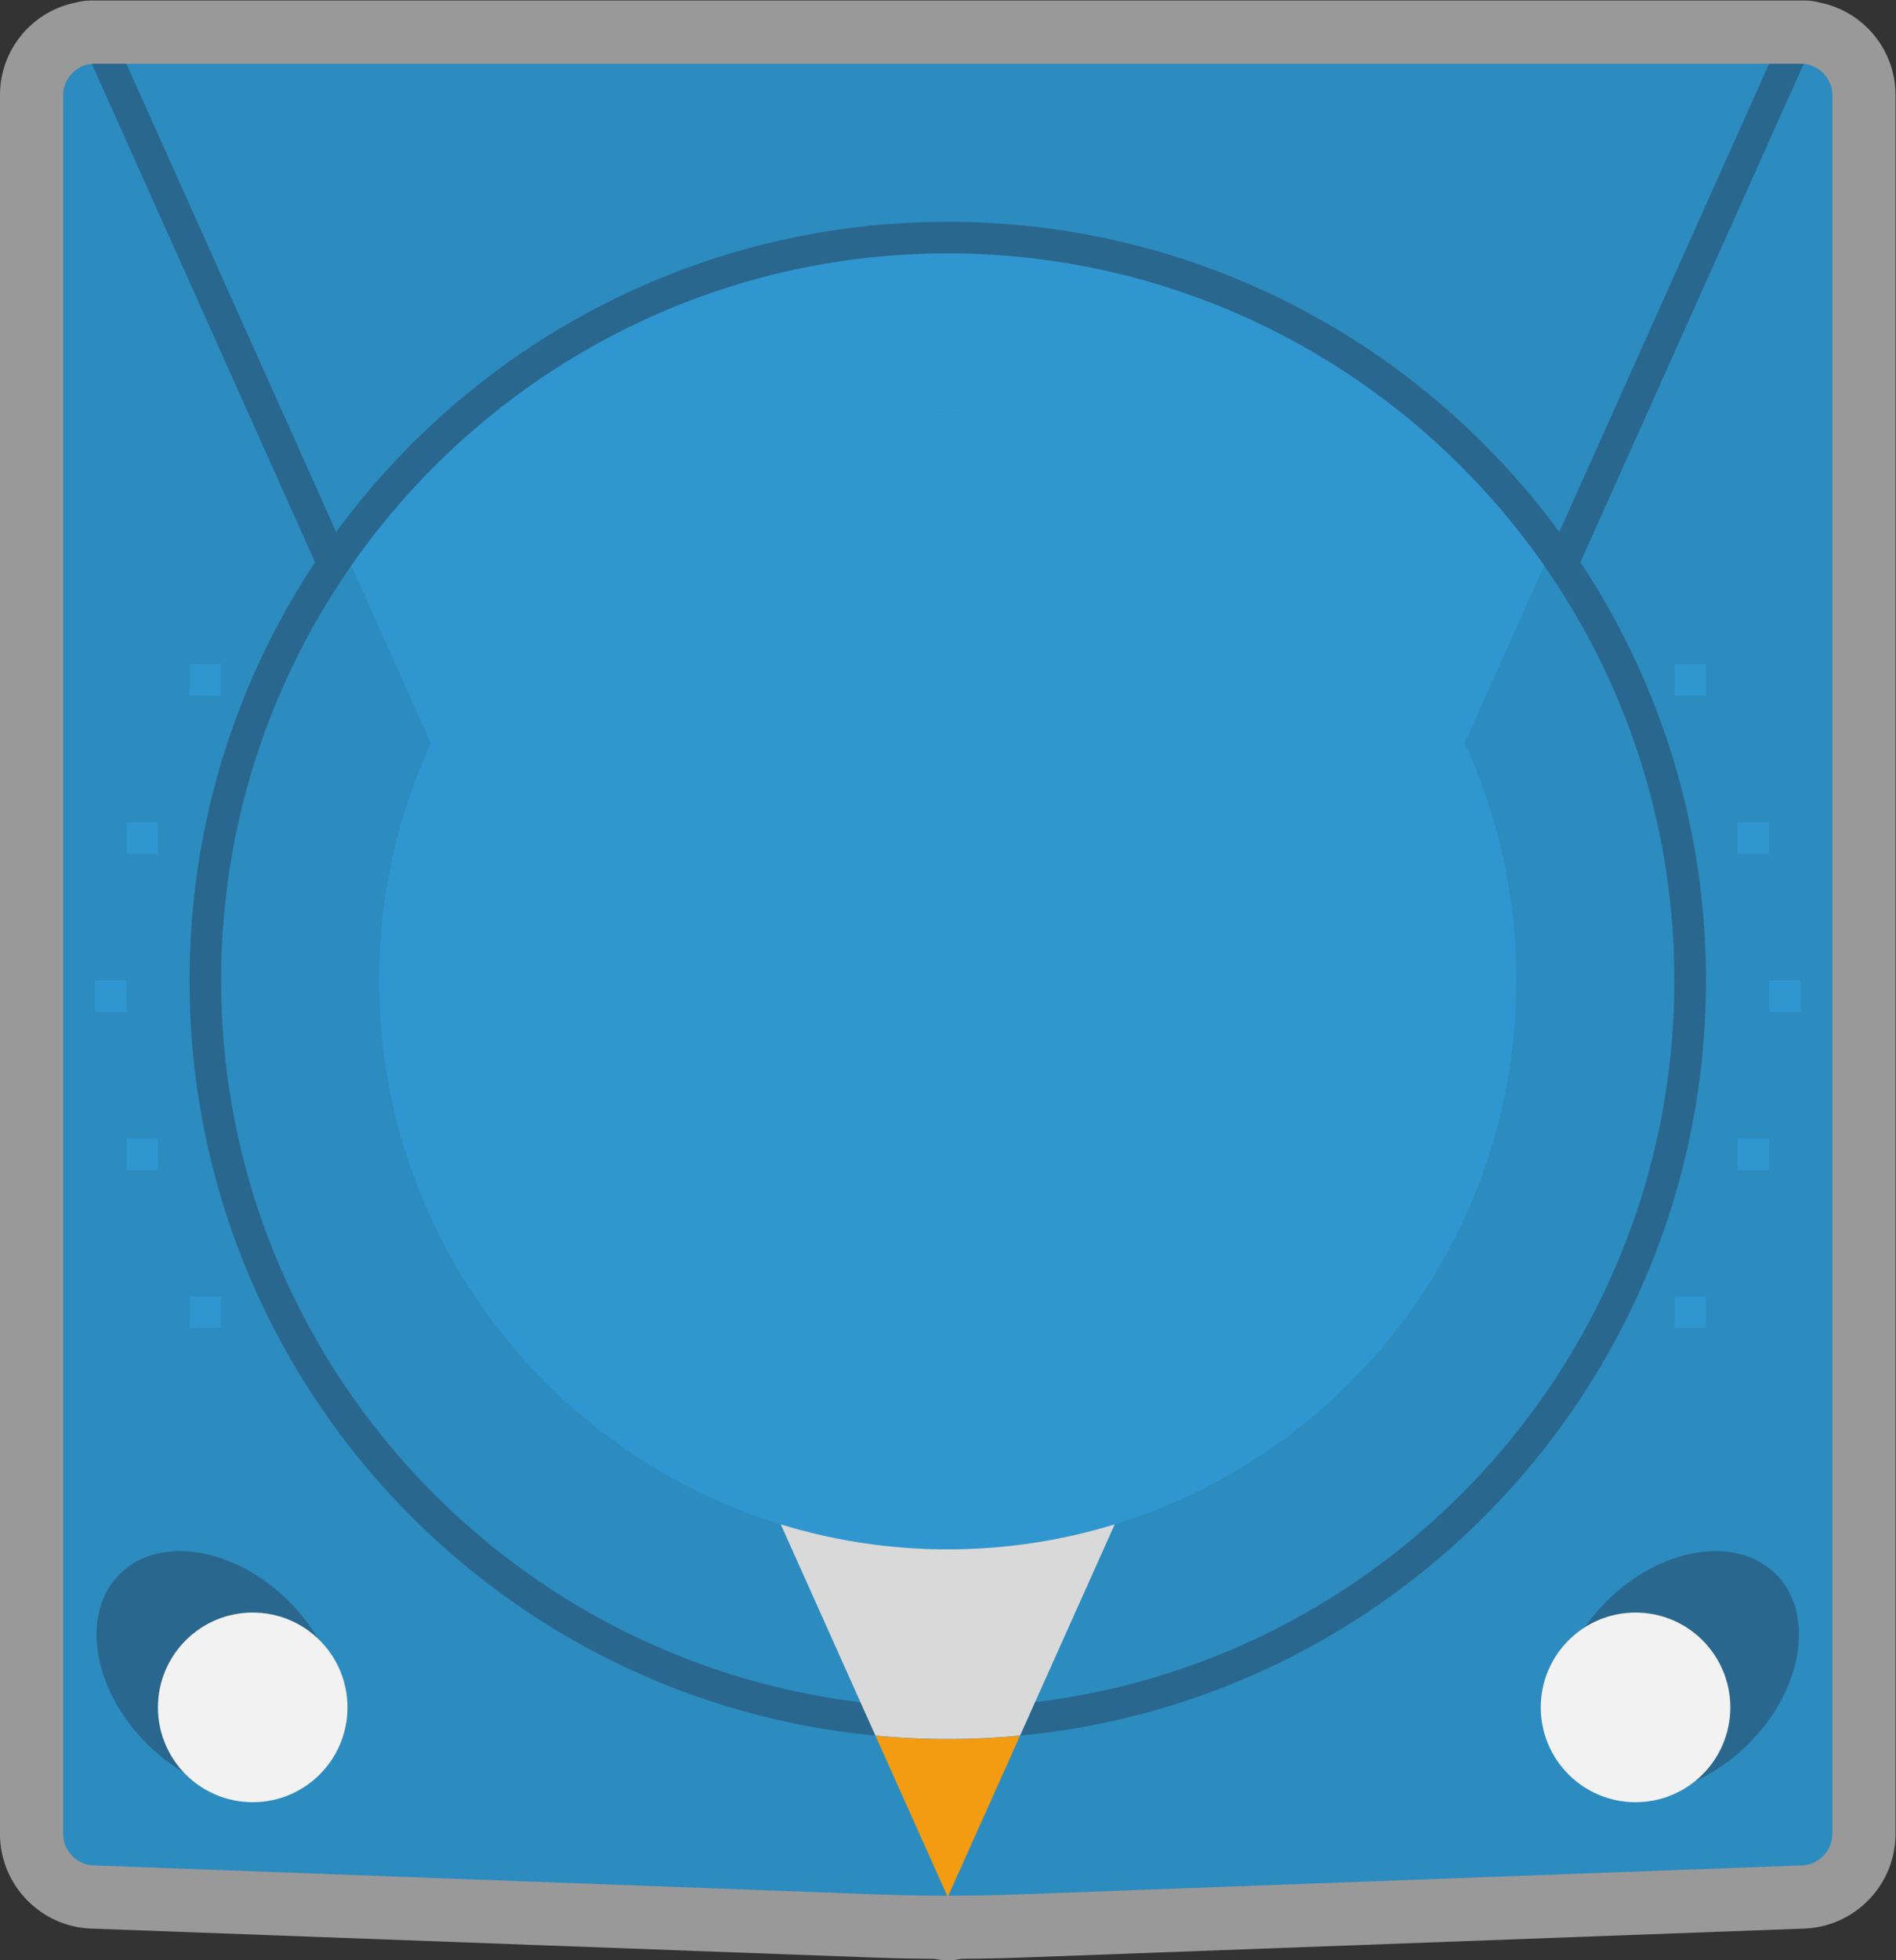 <svg xmlns="http://www.w3.org/2000/svg" xml:space="preserve" width="320" height="330.666"><rect width="100%" height="100%" fill="#333333" stroke="none"/><defs><clipPath id="a" clipPathUnits="userSpaceOnUse"><path d="M0 256h256V0H0Z"/></clipPath><clipPath id="b" clipPathUnits="userSpaceOnUse"><path d="M8 252h240V4H8Z"/></clipPath></defs><g clip-path="url(#a)" transform="matrix(1.333 0 0 -1.333 -10.667 336)"><g clip-path="url(#b)" style="opacity:.5"><path d="M0 0a8 8 0 0 1-2.114.283h-216.772a8 8 0 0 1-2.068-.272 11.93 11.93 0 0 1-9.549-11.728v-220c0-6.555 5.283-11.899 11.814-11.999l98.415-3.645c2.668-.098 5.377-.157 8.074-.175a8 8 0 0 1 3.394 0c2.698.018 5.407.077 8.075.175l98.415 3.645c6.531.1 11.813 5.444 11.813 11.999v220A11.93 11.93 0 0 1 0 0" style="fill:#fff;fill-opacity:1;fill-rule:nonzero;stroke:none" transform="translate(238.503 251.717)"/></g><path d="m0 0-98.525-3.649a256 256 0 0 0-18.95 0L-216 0c-2.2 0-4 1.8-4 4v220c0 2.2 1.8 4 4 4H0c2.2 0 4-1.8 4-4V4c0-2.2-1.8-4-4-4" style="fill:#2c8bbf;fill-opacity:1;fill-rule:nonzero;stroke:none" transform="translate(236 16)"/><path d="M0 0c6.864-6.863 8.399-16.457 3.428-21.428C-1.542-26.398-11.136-24.863-18-18c-6.864 6.864-8.398 16.458-3.428 21.429C-16.458 8.399-6.864 6.864 0 0" style="fill:#29678f;fill-opacity:1;fill-rule:nonzero;stroke:none" transform="translate(44.572 49.428)"/><path d="M0 0c0-6.627-5.373-12-12-12S-24-6.627-24 0s5.373 12 12 12S0 6.627 0 0" style="fill:#f2f2f2;fill-opacity:1;fill-rule:nonzero;stroke:none" transform="translate(52 36)"/><path d="M0 0c-6.863-6.863-8.398-16.457-3.428-21.428C1.543-26.398 11.137-24.863 18-18c6.864 6.864 8.399 16.458 3.429 21.429C16.458 8.399 6.864 6.864 0 0" style="fill:#29678f;fill-opacity:1;fill-rule:nonzero;stroke:none" transform="translate(211.428 49.428)"/><path d="M0 0c0-53.02-42.98-96-96-96s-96 42.98-96 96 42.98 96 96 96S0 53.02 0 0" style="fill:#2c8bbf;fill-opacity:1;fill-rule:nonzero;stroke:none" transform="translate(224 128)"/><path d="M0 0c0-6.627 5.373-12 12-12 6.628 0 12 5.373 12 12s-5.372 12-12 12C5.373 12 0 6.627 0 0" style="fill:#f2f2f2;fill-opacity:1;fill-rule:nonzero;stroke:none" transform="translate(203.085 36)"/><path d="M0 0c0-39.765-32.235-72-72-72s-72 32.235-72 72 32.235 72 72 72S0 39.765 0 0" style="fill:#3096cf;fill-opacity:1;fill-rule:nonzero;stroke:none" transform="translate(200 128)"/><path d="M0 0c-31.79 0-59.965-15.456-77.436-39.258l11.987-26.741C-54.07-41.218-29.054-24 0-24s54.07-17.218 65.449-41.999l11.988 26.741C59.965-15.456 31.789 0 0 0" style="fill:#3096cf;fill-opacity:1;fill-rule:nonzero;stroke:none" transform="translate(128 224)"/><path d="m0 0 9.162-20.437L18.324 0a97 97 0 0 0-9.162-.437C6.071-.437 3.016-.285 0 0" style="fill:#f39b11;fill-opacity:1;fill-rule:nonzero;stroke:none" transform="translate(118.838 32.438)"/><path d="M36 164h-4v4h4zm0-80h-4v4h4zm-8 60h-4v4h4zm-4-20h-4v4h4zm4-20h-4v4h4zm192 60h4v4h-4zm0-80h4v4h-4zm8 60h4v4h-4zm4-20h4v4h-4zm-4-20h4v4h-4z" style="fill:#3096cf;fill-opacity:1;fill-rule:nonzero;stroke:none"/><path d="M0 0c-50.729 0-92 41.271-92 92 0 48.27 37.368 87.974 84.694 91.71a130 130 0 0 0 2.305.153q.618.03 1.24.054c.403.016.804.035 1.208.046q1.273.035 2.553.037 1.28-.002 2.553-.037c.404-.011.805-.03 1.208-.046q.622-.024 1.24-.054a94 94 0 0 0 2.305-.153C54.633 179.974 92 140.27 92 92 92 41.271 50.729 0 0 0m107.65 206.364.734 1.636H104l-26.563-59.258-.001.001a97 97 0 0 1-8.92 10.491l-.044.044a96 96 0 0 1-8.082 7.344l-.182.147a97 97 0 0 1-8.856 6.351l-.129.081q-1.044.66-2.105 1.292l-.391.232q-.962.567-1.937 1.112-.21.119-.423.236-1.047.58-2.11 1.133l-.224.118a95 95 0 0 1-4.876 2.349l-.402.176a94 94 0 0 1-2.012.862q-.314.13-.63.257a99 99 0 0 1-1.855.732l-.671.255q-.987.367-1.984.715l-.516.182a96 96 0 0 1-5.112 1.589c-.22.062-.442.119-.663.179a97 97 0 0 1-2.75.707 96 96 0 0 1-4.542.977l-.752.144a96 96 0 0 1-5.32.813q-.417.049-.837.095a87 87 0 0 1-2.844.286 94 94 0 0 1-1.767.134q-.499.034-1.001.064-.931.05-1.869.085c-.293.011-.586.025-.88.033q-1.37.04-2.75.042-1.38-.001-2.75-.042c-.294-.008-.587-.022-.88-.033q-.937-.034-1.87-.085-.5-.03-1-.064a94 94 0 0 1-1.767-.134q-.492-.041-.985-.088a88 88 0 0 1-1.86-.198q-.419-.046-.836-.095a96 96 0 0 1-5.32-.813q-.376-.07-.752-.144a84 84 0 0 1-1.884-.376q-.44-.093-.878-.191a96 96 0 0 1-4.531-1.117c-.22-.06-.442-.117-.662-.179a96 96 0 0 1-5.112-1.589l-.516-.182q-.997-.348-1.984-.715l-.671-.255a99 99 0 0 1-1.855-.732q-.316-.127-.63-.257a94 94 0 0 1-2.012-.862l-.403-.176a95 95 0 0 1-4.875-2.349l-.224-.118a95 95 0 0 1-2.11-1.133q-.212-.117-.423-.236a98 98 0 0 1-1.937-1.112l-.391-.232a96 96 0 0 1-2.105-1.292l-.129-.081a96 96 0 0 1-6.705-4.666l-.196-.15a97 97 0 0 1-1.955-1.535l-.182-.147a97 97 0 0 1-8.082-7.344l-.044-.044a100 100 0 0 1-1.903-1.996 97 97 0 0 1-7.017-8.495v-.001L-104 208h-4.383l.733-1.636 26.564-59.258.982-2.19C-90.147 129.744-96 111.557-96 92-96 38.98-53.02-4 0-4s96 42.98 96 96c0 19.557-5.854 37.744-15.896 52.916l.982 2.19z" style="fill:#29678f;fill-opacity:1;fill-rule:nonzero;stroke:none" transform="translate(128 36)"/><path d="M0 0a72 72 0 0 0-21.141 3.16l11.979-26.722A97 97 0 0 1 0-24c3.091 0 6.146.152 9.162.438L21.141 3.16A72 72 0 0 0 0 0" style="fill:#d9d9d9;fill-opacity:1;fill-rule:nonzero;stroke:none" transform="translate(128 56)"/></g></svg>